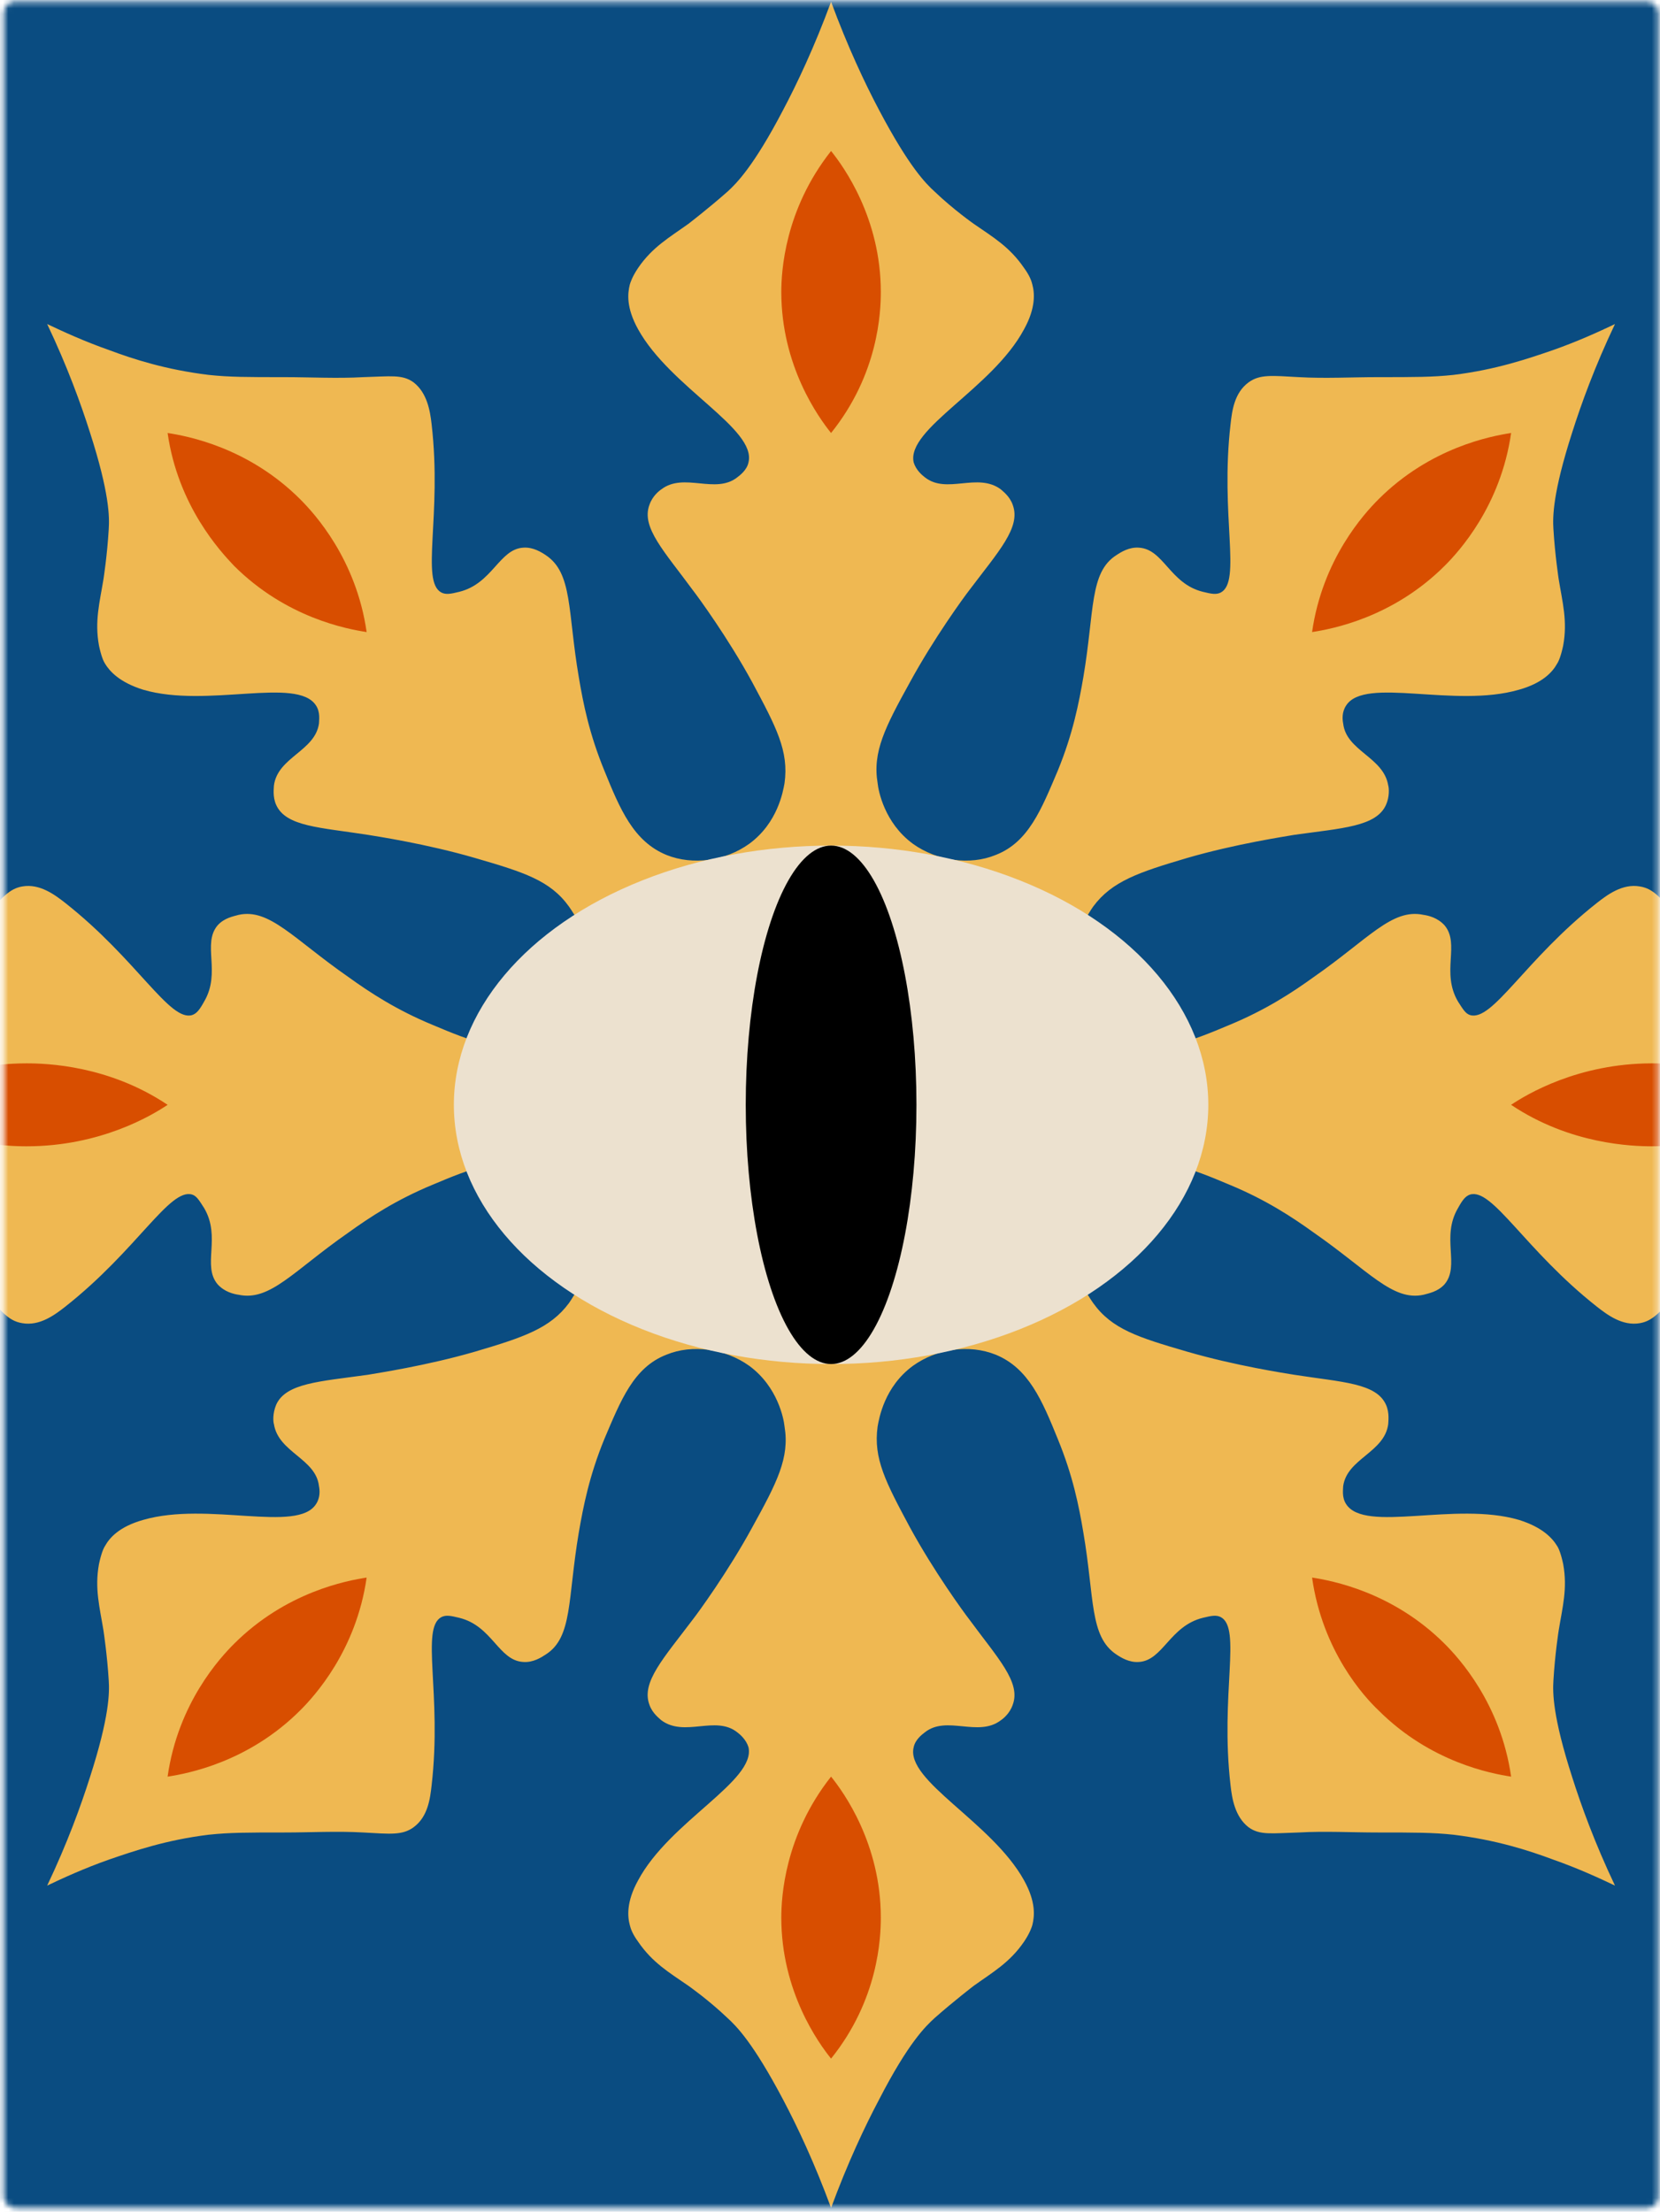 <svg width="301" height="401" viewBox="0 0 301 401" fill="none" xmlns="http://www.w3.org/2000/svg">
<mask id="mask0_815_11912" style="mask-type:alpha" maskUnits="userSpaceOnUse" x="0" y="0" width="301" height="401">
<rect x="0.695" y="0.312" width="300" height="400" rx="2" fill="#C4C4C4"/>
</mask>
<g mask="url(#mask0_815_11912)">
<rect x="-111.305" y="-50.688" width="524" height="524" fill="#0A4C81"/>
<path d="M131.906 34.752C128.366 37.871 124.826 40.583 124.826 40.583C121.423 43.023 118.291 44.786 115.704 48.583C114.615 50.21 114.343 51.159 114.207 51.566C113.798 53.193 113.526 55.769 115.704 59.701C121.559 70.278 137.216 77.735 135.719 83.837C135.446 85.193 134.221 86.142 133.676 86.549C129.728 89.667 124.01 85.6 119.925 88.718C119.517 88.99 118.291 89.939 117.747 91.566C116.249 95.634 120.47 99.972 125.643 107.023C126.596 108.244 132.042 115.701 136.399 123.701C140.756 131.837 143.071 136.176 142.254 142.006C141.982 143.498 141.028 149.193 135.855 152.989C131.498 156.108 125.643 156.922 120.878 155.023C114.887 152.583 112.437 146.752 109.578 139.701C106.855 133.057 105.765 127.634 104.948 122.752C102.906 110.82 103.859 103.905 98.958 100.65C98.141 100.108 96.643 99.159 94.873 99.295C90.516 99.566 89.291 105.803 83.3 107.295C81.666 107.701 80.85 107.837 80.033 107.43C76.221 105.396 80.169 93.464 78.263 76.922C77.99 74.481 77.446 71.227 74.995 69.329C72.953 67.837 70.774 68.244 65.873 68.379C61.108 68.65 56.342 68.379 51.577 68.379C44.906 68.379 41.638 68.379 37.826 67.972C30.065 67.023 24.211 65.125 19.854 63.498C15.225 61.871 11.412 60.108 8.553 58.752C12.229 66.481 14.68 73.261 16.314 78.413C19.854 89.396 19.854 93.735 19.718 95.905C19.445 100.65 18.765 104.989 18.765 104.989C18.084 109.193 17.131 112.583 17.948 117.057C18.356 118.956 18.765 119.905 19.037 120.312C19.854 121.667 21.624 123.701 25.981 125.057C37.553 128.447 53.892 122.617 57.295 127.905C58.112 129.125 57.84 130.617 57.84 131.159C57.159 136.176 50.352 137.261 49.671 142.413C49.671 142.82 49.399 144.447 50.08 145.939C51.849 149.871 57.976 150.006 66.69 151.362C68.324 151.634 77.31 152.989 86.159 155.566C95.009 158.142 99.775 159.634 103.178 164.379C103.995 165.6 107.535 170.345 106.446 176.718C105.629 182.006 101.953 186.752 97.324 188.65C91.469 191.227 85.479 188.786 78.399 185.803C71.864 183.091 67.098 179.973 63.15 177.125C53.211 170.21 48.854 164.65 43.272 165.871C42.319 166.142 40.685 166.413 39.46 167.769C36.6 171.159 40.14 176.312 37.009 181.6C36.192 183.091 35.647 183.769 34.831 184.04C30.746 185.261 24.892 174.006 11.821 163.701C9.915 162.21 7.192 160.176 4.06 160.718C1.61 161.125 0.248 162.888 -3.02 166.549C-6.151 170.074 -9.691 173.193 -13.095 176.583C-17.724 181.328 -20.038 183.634 -23.034 185.939C-29.161 190.82 -34.743 193.532 -38.827 195.43C-43.593 197.735 -47.813 199.227 -50.809 200.312C-47.813 201.261 -43.593 202.888 -38.827 205.193C-34.743 207.227 -29.161 209.939 -23.034 214.684C-20.038 216.989 -17.724 219.43 -13.095 224.04C-9.691 227.43 -6.151 230.549 -3.02 234.074C0.248 237.735 1.473 239.498 4.06 239.905C7.192 240.447 9.915 238.413 11.821 236.922C24.892 226.617 30.746 215.362 34.831 216.583C35.647 216.854 36.056 217.532 37.009 219.023C40.14 224.312 36.6 229.464 39.46 232.854C40.685 234.21 42.319 234.617 43.272 234.752C48.99 235.973 53.211 230.413 63.15 223.498C67.098 220.65 71.864 217.532 78.399 214.82C85.479 211.837 91.469 209.396 97.324 211.973C101.953 214.006 105.629 218.617 106.446 223.905C107.399 230.278 103.995 235.023 103.178 236.244C99.775 240.854 94.873 242.481 86.159 245.057C77.31 247.634 68.188 248.989 66.69 249.261C57.976 250.481 51.849 250.752 50.08 254.684C49.399 256.312 49.535 257.803 49.671 258.21C50.488 263.362 57.295 264.447 57.84 269.464C57.976 270.142 58.112 271.498 57.295 272.718C53.892 278.006 37.69 272.176 25.981 275.566C21.624 276.786 19.854 278.82 19.037 280.312C18.765 280.718 18.356 281.667 17.948 283.566C17.131 288.04 18.084 291.43 18.765 295.634C18.765 295.634 19.445 300.108 19.718 304.718C19.854 306.888 19.854 311.227 16.314 322.21C14.68 327.362 12.229 334.142 8.553 341.871C11.412 340.515 15.225 338.752 19.854 337.125C24.211 335.634 30.065 333.6 37.826 332.651C41.638 332.244 44.906 332.244 51.577 332.244C56.342 332.244 61.108 331.973 65.873 332.244C70.774 332.515 72.953 332.786 74.995 331.295C77.582 329.396 77.99 326.142 78.263 323.701C80.169 307.159 76.221 295.227 80.033 293.193C80.85 292.786 81.666 292.922 83.3 293.328C89.291 294.82 90.38 301.057 94.873 301.328C96.643 301.464 98.141 300.515 98.958 299.973C103.859 296.854 102.906 289.939 104.948 277.871C105.765 273.125 106.855 267.566 109.578 260.922C112.573 253.871 114.887 247.905 120.878 245.6C125.507 243.701 131.498 244.515 135.855 247.634C141.028 251.43 142.118 257.261 142.254 258.617C143.207 264.312 140.892 268.786 136.399 276.922C132.042 284.922 126.596 292.379 125.643 293.6C120.333 300.65 116.249 304.989 117.747 309.057C118.291 310.684 119.653 311.634 119.925 311.905C124.146 315.023 129.728 310.956 133.676 314.074C134.221 314.481 135.31 315.43 135.719 316.786C137.08 322.888 121.423 330.21 115.704 340.922C113.526 344.854 113.798 347.566 114.207 349.057C114.343 349.6 114.615 350.549 115.704 352.04C118.291 355.837 121.287 357.6 124.826 360.04C124.826 360.04 128.503 362.617 131.906 365.871C133.54 367.362 136.535 370.345 141.982 380.651C144.568 385.532 147.7 392.176 150.695 400.312C153.691 392.176 156.822 385.532 159.409 380.651C164.719 370.345 167.85 367.362 169.484 365.871C173.024 362.752 176.564 360.04 176.564 360.04C179.968 357.6 183.099 355.837 185.686 352.04C186.775 350.413 187.048 349.464 187.184 349.057C187.592 347.43 187.864 344.854 185.686 340.922C179.832 330.345 164.174 322.888 165.672 316.786C165.944 315.43 167.169 314.481 167.714 314.074C171.662 310.956 177.381 315.023 181.465 311.905C181.874 311.634 183.099 310.684 183.644 309.057C185.141 304.989 180.921 300.65 175.747 293.6C174.794 292.379 169.348 284.922 164.991 276.922C160.634 268.786 158.32 264.447 159.137 258.617C159.409 257.125 160.362 251.43 165.536 247.634C169.893 244.515 175.747 243.701 180.512 245.6C186.503 248.04 188.954 253.871 191.813 260.922C194.536 267.566 195.625 272.989 196.442 277.871C198.484 289.803 197.531 296.718 202.433 299.973C203.25 300.515 204.747 301.464 206.517 301.328C210.874 301.057 212.099 294.82 218.09 293.328C219.724 292.922 220.541 292.786 221.358 293.193C225.17 295.227 221.222 307.159 223.128 323.701C223.4 326.142 223.945 329.396 226.395 331.295C228.438 332.786 230.616 332.379 235.517 332.244C240.283 331.973 245.048 332.244 249.813 332.244C256.485 332.244 259.752 332.244 263.565 332.651C271.325 333.6 277.18 335.498 281.537 337.125C286.166 338.752 289.978 340.515 292.837 341.871C289.161 334.142 286.71 327.362 285.076 322.21C281.536 311.227 281.536 306.888 281.673 304.718C281.945 299.973 282.626 295.634 282.626 295.634C283.306 291.43 284.26 288.04 283.443 283.566C283.034 281.667 282.626 280.718 282.353 280.312C281.536 278.956 279.767 276.922 275.41 275.566C263.837 272.176 247.499 278.006 244.095 272.718C243.278 271.498 243.55 270.006 243.55 269.464C244.231 264.447 251.039 263.362 251.719 258.21C251.719 257.803 251.992 256.176 251.311 254.684C249.541 250.752 243.414 250.617 234.7 249.261C233.067 248.989 224.081 247.634 215.231 245.057C206.381 242.481 201.616 240.989 198.212 236.244C197.395 235.023 193.855 230.278 194.944 223.905C195.761 218.617 199.437 213.871 204.066 211.973C209.921 209.396 215.912 211.837 222.991 214.82C229.527 217.532 234.292 220.65 238.24 223.498C248.179 230.413 252.536 235.973 258.119 234.752C259.072 234.481 260.705 234.21 261.931 232.854C264.79 229.464 261.25 224.312 264.381 219.023C265.198 217.532 265.743 216.854 266.56 216.583C270.644 215.362 276.499 226.617 289.569 236.922C291.476 238.413 294.199 240.447 297.33 239.905C299.781 239.498 301.142 237.735 304.41 234.074C307.541 230.549 311.081 227.43 314.485 224.04C319.114 219.295 321.429 216.989 324.424 214.684C330.551 209.803 336.133 207.091 340.218 205.193C344.983 202.888 349.204 201.396 352.199 200.312C349.204 199.362 344.983 197.735 340.218 195.43C336.133 193.396 330.551 190.684 324.424 185.939C321.429 183.634 319.114 181.193 314.485 176.583C311.081 173.193 307.541 170.074 304.41 166.549C301.142 162.888 299.917 161.125 297.33 160.718C294.199 160.176 291.476 162.21 289.569 163.701C276.499 174.006 270.644 185.261 266.56 184.04C265.743 183.769 265.335 183.091 264.381 181.6C261.25 176.312 264.79 171.159 261.931 167.769C260.705 166.413 259.072 166.006 258.119 165.871C252.4 164.65 248.179 170.21 238.24 177.125C234.292 179.973 229.527 183.091 222.991 185.803C215.912 188.786 209.921 191.227 204.066 188.65C199.437 186.617 195.761 182.006 194.944 176.718C193.991 170.345 197.395 165.6 198.212 164.379C201.616 159.769 206.517 158.142 215.231 155.566C224.081 152.989 233.203 151.634 234.7 151.362C243.414 150.142 249.541 149.871 251.311 145.939C251.992 144.447 251.856 142.82 251.719 142.413C250.902 137.261 244.095 136.176 243.55 131.159C243.414 130.481 243.278 129.125 244.095 127.905C247.499 122.617 263.701 128.447 275.41 125.057C279.767 123.837 281.536 121.803 282.353 120.312C282.626 119.905 283.034 118.956 283.443 117.057C284.26 112.583 283.306 109.193 282.626 104.989C282.626 104.989 281.945 100.515 281.673 95.905C281.536 93.735 281.536 89.396 285.076 78.413C286.71 73.261 289.161 66.481 292.837 58.752C289.978 60.108 286.166 61.871 281.537 63.498C277.18 64.99 271.325 67.023 263.565 67.972C259.752 68.379 256.485 68.379 249.813 68.379C245.048 68.379 240.283 68.65 235.517 68.379C230.616 68.108 228.438 67.837 226.395 69.329C223.808 71.227 223.4 74.481 223.128 76.922C221.222 93.464 225.17 105.396 221.358 107.43C220.541 107.837 219.724 107.701 218.09 107.295C212.099 105.803 211.01 99.566 206.517 99.295C204.747 99.159 203.25 100.108 202.433 100.65C197.531 103.769 198.484 110.684 196.442 122.752C195.625 127.498 194.536 133.057 191.813 139.701C188.818 146.752 186.503 152.718 180.512 155.023C175.883 156.922 169.893 156.108 165.536 152.989C160.362 149.193 159.273 143.362 159.137 142.006C158.184 136.312 160.498 131.837 164.991 123.701C169.348 115.701 174.794 108.244 175.747 107.023C181.057 99.972 185.141 95.634 183.644 91.566C183.099 89.939 181.738 88.99 181.465 88.718C177.245 85.6 171.662 89.667 167.714 86.549C167.169 86.142 166.08 85.193 165.672 83.837C164.31 77.735 179.968 70.413 185.686 59.701C187.864 55.769 187.592 53.057 187.184 51.566C187.048 51.023 186.775 50.074 185.686 48.583C183.099 44.786 180.104 43.023 176.564 40.583C176.564 40.583 172.888 38.007 169.484 34.752C167.85 33.261 164.855 30.278 159.409 19.973C156.822 15.091 153.691 8.447 150.695 0.312C147.7 8.447 144.568 15.091 141.982 19.973C136.672 30.142 133.54 33.261 131.906 34.752Z" fill="#EFB852"/>
<path d="M174.757 200.313C174.757 187.855 163.985 177.756 150.697 177.756C137.409 177.756 126.637 187.855 126.637 200.313C126.637 212.77 137.409 222.869 150.697 222.869C163.985 222.869 174.757 212.77 174.757 200.313Z" fill="#D84E00"/>
<path d="M150.692 322.114C152.984 324.955 159.715 334.288 159.715 347.678C159.715 351.33 159.285 362.557 150.692 373.242C148.401 370.402 141.67 361.069 141.67 347.678C141.67 344.026 142.243 332.8 150.692 322.114Z" fill="#D84E00"/>
<path d="M150.692 27.377C152.984 30.218 159.715 39.55 159.715 52.941C159.715 56.593 159.285 67.819 150.692 78.505C148.401 75.664 141.67 66.332 141.67 52.941C141.67 49.289 142.243 38.062 150.692 27.377Z" fill="#D84E00"/>
<path d="M274.001 200.314C276.841 198.405 286.174 192.795 299.565 192.795C303.217 192.795 314.443 193.153 325.129 200.314C322.288 202.224 312.956 207.833 299.565 207.833C295.913 207.833 284.686 207.475 274.001 200.314Z" fill="#D84E00"/>
<path d="M-20.735 200.314C-17.895 198.405 -8.562 192.795 4.829 192.795C8.481 192.795 19.707 193.153 30.392 200.314C27.552 202.224 18.219 207.833 4.829 207.833C1.177 207.833 -10.05 207.475 -20.735 200.314Z" fill="#D84E00"/>
<path d="M30.39 78.507C33.904 79.048 44.988 81.076 54.45 90.537C57.018 93.106 64.588 101.351 66.48 114.598C62.965 114.057 51.882 112.029 42.42 102.568C39.987 99.999 32.282 91.754 30.39 78.507Z" fill="#D84E00"/>
<path d="M237.913 286.027C241.427 286.568 252.511 288.595 261.973 298.057C264.541 300.625 272.111 308.871 274.003 322.117C270.489 321.577 259.405 319.549 249.943 310.087C247.375 307.654 239.805 299.409 237.913 286.027Z" fill="#D84E00"/>
<path d="M30.39 322.117C33.904 321.577 44.988 319.549 54.45 310.087C57.018 307.519 64.588 299.274 66.48 286.027C62.965 286.568 51.882 288.595 42.42 298.057C39.987 300.49 32.282 308.735 30.39 322.117Z" fill="#D84E00"/>
<path d="M237.913 114.598C241.427 114.057 252.511 112.029 261.973 102.568C264.541 99.999 272.111 91.754 274.003 78.507C270.489 79.048 259.405 81.076 249.943 90.537C247.375 93.106 239.805 101.351 237.913 114.598Z" fill="#D84E00"/>
<ellipse cx="150.696" cy="200.312" rx="68.4" ry="47" transform="rotate(-180 150.696 200.312)" fill="#ECE1CF"/>
<ellipse cx="150.698" cy="200.312" rx="15.477" ry="47" transform="rotate(-180 150.698 200.312)" fill="black"/>
</g>
</svg>
